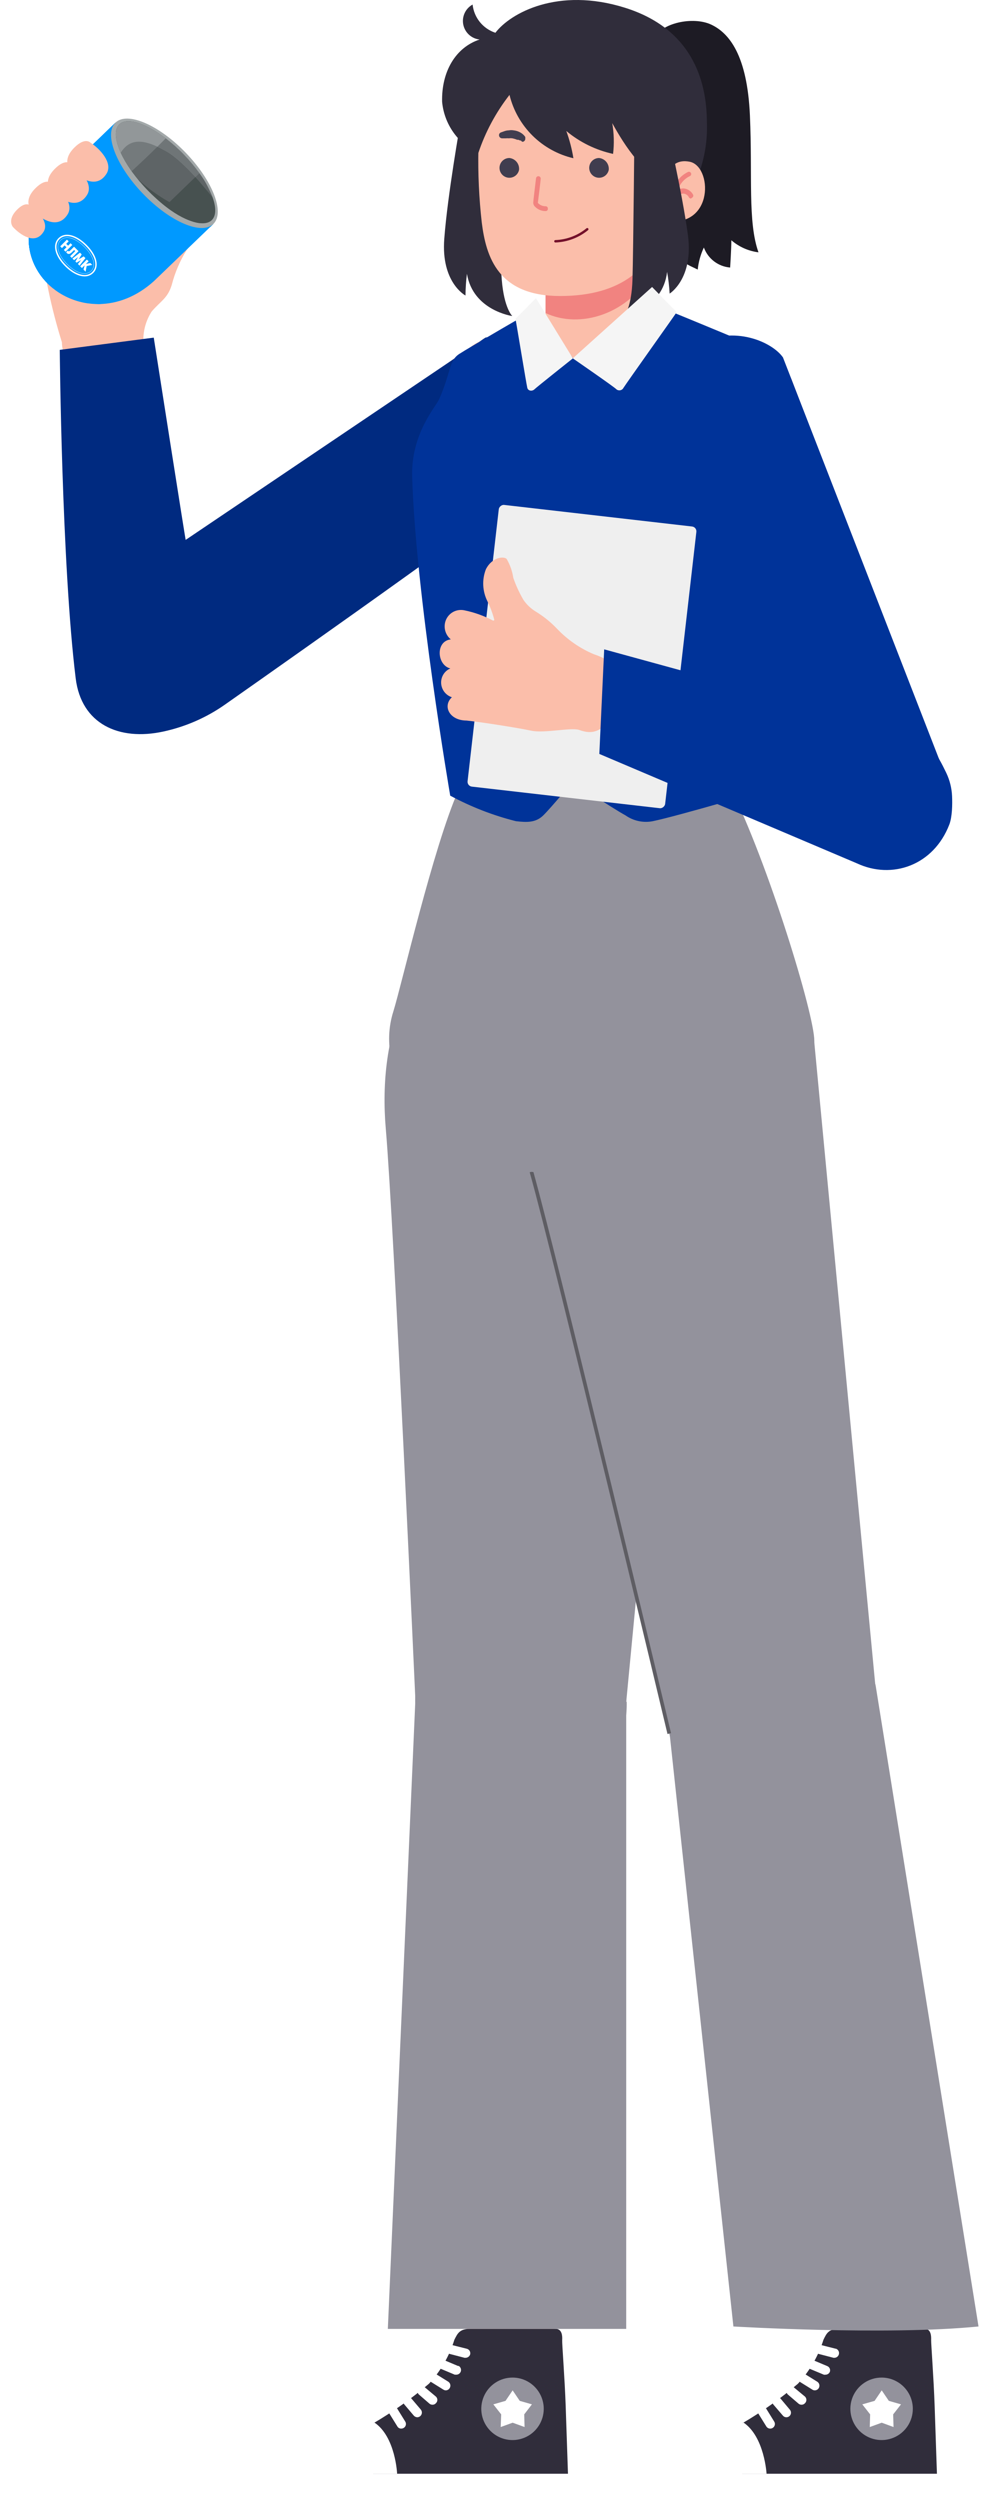 <svg width="202" height="514" viewBox="0 0 202 514" fill="none" xmlns="http://www.w3.org/2000/svg">
<path d="M29.497 70.356C29.395 68.121 29.994 65.91 31.209 64.031C33.08 61.862 34.482 61.328 35.326 58.59C35.976 56.049 37.013 53.623 38.402 51.398C39.394 50.033 40.882 48.917 40.882 47.876C40.882 46.834 38.898 44.825 36.07 45.395C34.859 45.773 33.746 46.413 32.812 47.271C31.877 48.128 31.143 49.182 30.663 50.356C30.392 49.641 30.233 48.888 30.192 48.124L29.572 30.92C29.562 30.526 29.474 30.137 29.312 29.778C29.15 29.418 28.918 29.095 28.629 28.827C28.34 28.559 28 28.351 27.63 28.216C27.259 28.082 26.865 28.023 26.472 28.043C25.845 28.069 25.242 28.292 24.748 28.679C24.498 28.875 20.302 33.963 16.208 39.006C12.233 43.901 8.353 48.754 8.266 49.05C9.063 56.28 10.558 63.415 12.731 70.356C12.757 71.515 13.026 72.655 13.519 73.704C14.013 74.753 14.72 75.687 15.596 76.446C16.472 77.206 17.497 77.773 18.606 78.112C19.714 78.452 20.881 78.555 22.032 78.417C23.073 78.451 24.11 78.262 25.072 77.861C26.034 77.46 26.898 76.856 27.606 76.092C28.314 75.327 28.849 74.419 29.176 73.43C29.502 72.44 29.612 71.392 29.497 70.356Z" fill="#FBBEAA"/>
<path d="M23.755 25.204L10.767 37.747C7.637 41.256 6.158 44.811 5.924 48.097C5.93 48.103 5.926 48.106 5.929 48.109C5.596 52.705 7.695 56.765 11.065 59.384C11.128 59.443 11.205 59.501 11.275 59.553C11.296 59.568 11.313 59.586 11.327 59.601C13.176 60.972 15.388 61.92 17.77 62.313C18.558 62.446 19.37 62.515 20.197 62.508C20.266 62.51 20.31 62.514 20.32 62.51C20.339 62.509 20.367 62.51 20.408 62.511C24.116 62.46 28.067 61.04 31.662 57.797L43.883 46.047L23.755 25.204Z" fill="#0099FF"/>
<path d="M5.925 48.112C5.405 55.313 10.845 61.183 17.77 62.312C18.98 62.41 19.874 62.487 20.196 62.508C20.265 62.51 20.309 62.514 20.319 62.51C20.338 62.508 20.366 62.51 20.407 62.511C21.114 62.464 26.559 61.957 33.892 54.589C39.535 48.922 41.91 46.857 41.91 46.857L34.6 43.882C34.6 43.882 23.203 56.143 16.435 57.138C9.663 58.142 6.294 52.426 5.925 48.112Z" fill="#0099FF"/>
<path d="M23.753 25.205L10.765 37.748C9.106 39.613 7.91 41.479 7.123 43.322C7.12 43.325 7.12 43.325 7.113 43.332C6.419 44.959 6.034 46.557 5.922 48.098L5.926 48.129C5.924 48.148 5.928 48.173 5.927 48.214C5.626 52.773 7.72 56.78 11.06 59.389C10.61 58.986 10.039 58.185 9.545 57.132C9.506 57.049 9.467 56.967 9.431 56.887C9.394 56.808 9.364 56.728 9.328 56.649C9.282 56.538 9.236 56.422 9.197 56.305C9.146 56.182 9.099 56.05 9.06 55.933C9.024 55.812 8.983 55.686 8.947 55.566L8.945 55.557C8.896 55.415 8.865 55.279 8.832 55.161C8.785 54.966 8.736 54.762 8.696 54.554C8.687 54.517 8.685 54.501 8.685 54.501C8.238 52.228 8.472 49.527 10.422 47.099C13.177 43.676 18.579 38.712 21.868 35.793C23.497 34.341 24.613 33.395 24.613 33.395C24.613 33.395 24.095 31.334 23.689 29.926C23.478 29.207 23.302 28.649 23.24 28.64C23.055 28.602 23.715 25.409 23.759 25.211L23.753 25.205Z" fill="#0099FF"/>
<path d="M23.755 25.205L10.767 37.747C9.108 39.613 7.912 41.478 7.125 43.322C8.459 41.008 11.371 36.78 16.234 34.731C18.386 33.828 20.116 34.45 21.864 35.793C24.074 37.498 26.318 40.357 29.499 42.775C35.202 47.107 43 46.895 43.264 46.639L43.591 46.324L42.159 46.601L37.481 45.348L34.251 43.137C34.251 43.137 27.376 36.018 27.147 35.78C26.918 35.543 23.678 29.927 23.678 29.927L23.748 25.212L23.755 25.205Z" fill="#0099FF"/>
<path d="M34.404 44.074L33.421 45.109C33.421 45.109 29.903 43.498 27.408 41.053C25.238 38.925 21.867 35.802 21.867 35.802L24.611 33.404L29.212 38.628L34.404 44.074Z" fill="#0099FF"/>
<path d="M41.906 46.861L41.57 47.175C42.125 47.109 42.724 46.971 43.263 46.645L43.879 46.051L41.906 46.861Z" fill="#0099FF"/>
<path d="M41.906 46.861L41.57 47.175C41.57 47.175 40.399 47.388 37.064 46.517C35.285 46.052 33.413 45.109 33.413 45.109L34.59 43.886C34.59 43.886 38.578 45.788 38.626 45.908C38.684 46.024 41.906 46.861 41.906 46.861Z" fill="#0099FF"/>
<path d="M29.439 39.859C23.881 34.104 21.338 27.544 23.758 25.207C26.177 22.871 32.644 25.642 38.202 31.396C43.759 37.151 46.303 43.711 43.883 46.047C41.463 48.384 34.996 45.614 29.439 39.859Z" fill="#A3A9AA"/>
<path d="M24.544 25.564C23.452 26.619 23.643 28.778 24.835 31.392C25.352 32.525 26.062 33.754 26.937 35.001C27.026 35.121 27.114 35.248 27.209 35.374C28.09 36.592 29.123 37.829 30.292 39.039C31.512 40.302 32.774 41.421 34.005 42.37C38.096 45.514 41.968 46.795 43.561 45.257C44.486 44.363 44.485 42.651 43.724 40.554C43.724 40.554 43.724 40.554 43.722 40.545C43.176 39.055 42.251 37.352 41.005 35.61C40.101 34.346 39.026 33.045 37.806 31.782C36.587 30.519 35.324 29.4 34.087 28.446C30.002 25.308 26.133 24.029 24.544 25.564Z" fill="#475150"/>
<path d="M5.925 48.217C5.624 52.777 7.718 56.783 11.058 59.392C11.058 59.392 10.133 58.33 9.544 57.135C9.504 57.052 9.465 56.97 9.429 56.891C9.392 56.811 9.362 56.731 9.326 56.652C9.274 56.536 9.231 56.422 9.195 56.308C9.144 56.185 9.097 56.053 9.058 55.936C9.017 55.803 8.975 55.684 8.946 55.569L8.943 55.56C8.894 55.418 8.863 55.282 8.83 55.165C8.746 54.862 8.707 54.647 8.694 54.557C8.685 54.52 8.683 54.504 8.683 54.504C8.683 54.504 7.57 53.282 6.887 51.878C5.964 49.99 5.951 48.731 5.925 48.217Z" fill="#0099FF"/>
<path d="M16.534 56.579C15.796 57.659 15.563 58.588 16.168 59.276C17.787 61.14 23.843 60.174 27.903 56.557C31.96 52.937 34.644 47.893 33.025 46.029C32.937 45.931 32.847 45.845 32.744 45.779L32.738 45.773C30.93 44.437 26.827 46.834 22.971 50.26C20.441 52.531 17.771 54.771 16.534 56.579Z" fill="#0099FF"/>
<path d="M16.169 57.176C16.169 57.176 20.006 57.127 23.887 54.221C26.384 52.36 32.745 45.782 32.745 45.782L32.74 45.776C30.931 44.439 26.927 46.639 23.004 49.974C16.621 55.404 16.169 57.176 16.169 57.176Z" fill="#0099FF"/>
<path d="M34.088 28.445L27.088 35.205C27.088 35.205 28.933 37.665 30.293 39.039C31.53 40.285 32.775 41.421 34.007 42.37L41.007 35.61C40.102 34.346 39.028 33.045 37.808 31.782C36.585 30.516 35.323 29.397 34.088 28.445Z" fill="#5E6466"/>
<path d="M24.546 25.564C23.454 26.619 23.73 28.735 24.837 31.391C25.494 32.969 27.089 35.205 27.089 35.205C27.089 35.205 30.385 32.154 32.384 30.16C33.365 29.179 34.089 28.445 34.089 28.445C30.003 25.308 26.135 24.029 24.546 25.564Z" fill="#747A7C"/>
<path d="M24.544 25.564C23.452 26.619 23.643 28.778 24.836 31.392C26.602 28.579 29.156 28.669 32.335 30.138C32.354 30.137 32.368 30.152 32.383 30.16C32.992 30.443 33.625 30.778 34.279 31.143C36.119 32.192 38.365 34.378 40.206 36.376C42.184 38.535 43.691 40.478 43.721 40.552C43.721 40.552 43.721 40.552 43.719 40.542C43.174 39.052 42.249 37.349 41.003 35.607C40.098 34.343 39.024 33.042 37.804 31.779C37.105 31.056 36.392 30.38 35.681 29.755C35.15 29.288 34.619 28.85 34.087 28.446C30.002 25.308 26.133 24.029 24.544 25.564Z" fill="#929799"/>
<path d="M34.088 28.445L32.384 30.16C32.993 30.443 33.626 30.778 34.28 31.143C36.12 32.191 38.366 34.378 40.208 36.376L41.004 35.607C40.099 34.343 39.025 33.042 37.805 31.779C37.106 31.056 36.393 30.38 35.682 29.755L34.088 28.445Z" fill="#6F7577"/>
<path d="M40.208 36.376L41.004 35.607C41.004 35.607 41.93 36.781 42.624 38.168C43.318 39.555 43.723 40.551 43.723 40.551L40.208 36.376Z" fill="#5E6466"/>
<path d="M28.301 36.717C29.379 38.049 30.719 39.499 32.396 41.027C37.587 45.784 41.146 45.871 41.146 45.871C41.146 45.871 42.255 44.737 37.496 38.995C37.496 38.995 38.237 40.159 38.472 41.181C38.6 41.745 38.284 42.566 36.425 42.207C34.941 41.916 30.308 38.83 28.301 36.717Z" fill="#475150"/>
<path d="M31.506 34.555C31.384 34.672 31.53 35.018 31.828 35.327C32.126 35.635 32.467 35.793 32.589 35.675C32.71 35.558 32.567 35.215 32.267 34.904C31.965 34.599 31.624 34.441 31.506 34.555Z" fill="#5E6466"/>
<path d="M21.907 35.721C23.316 33.474 20.455 30.51 18.64 29.352C18.64 29.352 17.548 28.088 15.284 30.352C12.784 32.852 14.284 34.563 14.284 34.563C15.918 36.3 19.729 39.195 21.907 35.721Z" fill="#FBBEAA"/>
<path d="M17.907 40.073C19.316 37.825 16.455 34.862 14.64 33.703C14.64 33.703 13.548 32.44 11.284 34.704C8.784 37.204 10.284 38.915 10.284 38.915C11.918 40.652 15.729 43.547 17.907 40.073Z" fill="#FBBEAA"/>
<path d="M13.907 44.073C15.316 41.825 12.455 38.862 10.64 37.703C10.64 37.703 9.548 36.44 7.284 38.704C4.784 41.204 6.284 42.915 6.284 42.915C7.918 44.652 11.729 47.547 13.907 44.073Z" fill="#FBBEAA"/>
<path d="M8.972 47.633C10.139 45.749 7.769 43.265 6.264 42.295C6.264 42.295 5.359 41.236 3.483 43.133C1.411 45.228 2.654 46.663 2.654 46.663C4.008 48.119 7.167 50.545 8.972 47.633Z" fill="#FBBEAA"/>
<path d="M114.082 475.134C114.082 472.746 113.133 470.456 111.445 468.768C109.756 467.079 107.466 466.131 105.078 466.131C102.691 466.131 100.401 467.079 98.712 468.768C97.024 470.456 96.075 472.746 96.075 475.134V494.703H114.082V475.134Z" fill="#FBBEAA"/>
<path d="M96.72 478.78C94.512 478.78 94.115 479.748 93.47 481.012C92.424 484.383 90.636 487.477 88.237 490.065C84.655 493.116 80.813 495.847 76.754 498.225V508.593H116.835C116.835 508.593 116.562 500.408 116.363 494.629C116.165 488.85 115.594 481.806 115.644 481.062C115.694 480.318 115.644 478.78 114.28 478.78H96.72Z" fill="#302D3B"/>
<path d="M111.85 495.199C111.855 496.472 111.481 497.717 110.777 498.777C110.074 499.838 109.071 500.665 107.896 501.154C106.721 501.643 105.427 501.773 104.179 501.526C102.93 501.279 101.784 500.666 100.884 499.766C99.984 498.866 99.371 497.72 99.124 496.471C98.877 495.223 99.007 493.929 99.496 492.754C99.985 491.579 100.812 490.576 101.873 489.872C102.933 489.168 104.178 488.795 105.451 488.8C107.146 488.807 108.77 489.483 109.968 490.682C111.167 491.88 111.843 493.504 111.85 495.199Z" fill="#93929C"/>
<path d="M105.451 491.429L106.914 493.587L109.419 494.306L107.832 496.365L107.906 498.969L105.451 498.076L102.995 498.969L103.095 496.365L101.482 494.306L103.987 493.587L105.451 491.429Z" fill="white"/>
<path d="M77.027 498.052C77.027 498.052 71.347 501.053 69.214 502.516C68.226 503.185 67.424 504.094 66.882 505.156C66.34 506.219 66.076 507.401 66.114 508.593H81.69C81.69 508.593 81.367 500.979 77.027 498.052Z" fill="white"/>
<path d="M116.835 508.593V512.884C116.835 513.603 116.19 514 115.098 514H67.825C66.758 514 66.113 513.603 66.113 512.884V508.593H116.835Z" fill="white"/>
<path d="M81.69 495.15C81.552 494.939 81.338 494.79 81.093 494.734C80.847 494.679 80.59 494.721 80.375 494.852C80.268 494.918 80.176 495.005 80.103 495.107C80.03 495.209 79.978 495.324 79.95 495.447C79.922 495.569 79.919 495.696 79.941 495.82C79.963 495.943 80.01 496.061 80.078 496.167L81.74 498.845C81.82 498.984 81.936 499.099 82.075 499.177C82.215 499.256 82.373 499.296 82.533 499.292C82.717 499.289 82.897 499.238 83.054 499.143C83.161 499.077 83.254 498.991 83.327 498.889C83.4 498.787 83.452 498.671 83.48 498.548C83.507 498.426 83.51 498.299 83.488 498.176C83.466 498.052 83.42 497.934 83.352 497.829L81.69 495.15Z" fill="white"/>
<path d="M84.616 493.091C84.535 492.997 84.436 492.919 84.324 492.863C84.213 492.807 84.091 492.773 83.967 492.764C83.843 492.755 83.718 492.77 83.6 492.809C83.481 492.848 83.371 492.91 83.277 492.992C83.183 493.073 83.105 493.172 83.049 493.284C82.993 493.395 82.959 493.517 82.95 493.641C82.941 493.765 82.956 493.89 82.995 494.009C83.034 494.127 83.096 494.237 83.178 494.331L85.112 496.613C85.202 496.718 85.312 496.802 85.436 496.862C85.559 496.922 85.694 496.955 85.832 496.96C86.011 496.957 86.186 496.904 86.338 496.806C86.489 496.709 86.609 496.571 86.687 496.409C86.764 496.247 86.795 496.066 86.775 495.888C86.755 495.709 86.686 495.539 86.576 495.398L84.616 493.091Z" fill="white"/>
<path d="M87.369 490.785C87.172 490.658 86.935 490.607 86.703 490.641C86.471 490.676 86.259 490.793 86.107 490.973C85.955 491.152 85.874 491.38 85.878 491.614C85.882 491.849 85.971 492.074 86.129 492.248L88.336 494.158C88.509 494.305 88.73 494.384 88.956 494.381C89.093 494.386 89.229 494.36 89.353 494.304C89.478 494.248 89.588 494.164 89.676 494.059C89.767 493.973 89.84 493.869 89.89 493.754C89.94 493.639 89.966 493.515 89.966 493.389C89.966 493.264 89.94 493.139 89.89 493.024C89.84 492.909 89.767 492.805 89.676 492.719L87.369 490.785Z" fill="white"/>
<path d="M92.206 489.644L89.726 488.106C89.508 487.977 89.249 487.939 89.003 487.999C88.757 488.059 88.545 488.213 88.411 488.428C88.344 488.535 88.299 488.655 88.279 488.779C88.259 488.904 88.264 489.031 88.294 489.154C88.324 489.276 88.379 489.392 88.454 489.493C88.53 489.594 88.625 489.679 88.734 489.743L91.214 491.281C91.361 491.378 91.534 491.43 91.71 491.429C91.872 491.426 92.029 491.38 92.168 491.298C92.307 491.215 92.423 491.098 92.504 490.958C92.635 490.743 92.677 490.486 92.621 490.241C92.566 489.995 92.417 489.781 92.206 489.644Z" fill="white"/>
<path d="M94.29 486.444L91.512 485.279C91.275 485.18 91.009 485.18 90.771 485.277C90.534 485.375 90.346 485.563 90.247 485.8C90.198 485.915 90.174 486.039 90.174 486.164C90.174 486.29 90.199 486.414 90.247 486.529C90.296 486.644 90.367 486.749 90.456 486.837C90.545 486.924 90.651 486.993 90.768 487.04L93.546 488.205H93.918C94.132 488.194 94.336 488.112 94.498 487.972C94.66 487.832 94.771 487.642 94.814 487.432C94.856 487.222 94.828 487.003 94.733 486.811C94.638 486.619 94.482 486.464 94.29 486.37V486.444Z" fill="white"/>
<path d="M96.026 482.873L92.95 482.104C92.707 482.044 92.45 482.084 92.236 482.215C92.022 482.345 91.868 482.555 91.809 482.798C91.75 483.042 91.79 483.298 91.92 483.512C92.05 483.726 92.26 483.88 92.504 483.939L95.555 484.733H95.778C95.991 484.73 96.198 484.659 96.368 484.529C96.538 484.4 96.662 484.219 96.72 484.013C96.773 483.77 96.731 483.516 96.602 483.304C96.472 483.091 96.266 482.937 96.026 482.873Z" fill="white"/>
<path d="M127.252 349.98C126.979 337.976 118.894 332.172 106.914 332.47C94.934 332.767 86.303 339.043 86.576 351.022L96.075 476.102H114.082L127.252 349.98Z" fill="#FBBEAA"/>
<path d="M189.978 475.134C189.978 472.746 189.029 470.456 187.341 468.768C185.653 467.079 183.362 466.131 180.975 466.131C178.587 466.131 176.297 467.079 174.608 468.768C172.92 470.456 171.971 472.746 171.971 475.134V494.703H189.978V475.134Z" fill="#FBBEAA"/>
<path d="M172.641 478.78C170.408 478.78 170.012 479.748 169.391 481.012C168.334 484.384 166.537 487.476 164.133 490.065C160.556 493.122 156.713 495.853 152.65 498.225V508.593H192.731C192.731 508.593 192.458 500.408 192.259 494.629C192.061 488.85 191.515 481.806 191.54 481.062C191.565 480.318 191.54 478.78 190.201 478.78H172.641Z" fill="#302D3B"/>
<path d="M187.77 495.199C187.775 496.471 187.403 497.715 186.7 498.775C185.997 499.834 184.995 500.662 183.822 501.152C182.648 501.642 181.356 501.772 180.108 501.527C178.861 501.282 177.714 500.672 176.813 499.775C175.912 498.878 175.298 497.733 175.048 496.486C174.798 495.24 174.924 493.947 175.409 492.771C175.895 491.596 176.718 490.591 177.775 489.884C178.832 489.177 180.075 488.8 181.346 488.8C183.046 488.8 184.676 489.473 185.88 490.673C187.084 491.872 187.764 493.5 187.77 495.199Z" fill="#93929C"/>
<path d="M181.371 491.429L182.835 493.587L185.34 494.306L183.727 496.365L183.802 498.969L181.371 498.076L178.916 498.969L178.99 496.365L177.378 494.306L179.908 493.587L181.371 491.429Z" fill="white"/>
<path d="M152.948 498.052C152.948 498.052 147.243 501.053 145.135 502.516C144.142 503.18 143.336 504.087 142.794 505.151C142.251 506.215 141.99 507.4 142.035 508.593H157.685C157.685 508.593 157.263 500.979 152.948 498.052Z" fill="white"/>
<path d="M192.731 508.593V512.884C192.731 513.603 192.111 514 191.019 514H143.696C142.605 514 141.985 513.603 141.985 512.884V508.593H192.731Z" fill="white"/>
<path d="M157.586 495.15C157.451 494.936 157.237 494.785 156.99 494.729C156.744 494.673 156.485 494.717 156.271 494.852C156.057 494.987 155.906 495.201 155.85 495.448C155.794 495.694 155.839 495.953 155.974 496.167L157.635 498.846C157.721 498.985 157.842 499.099 157.985 499.177C158.129 499.255 158.29 499.295 158.454 499.292C158.63 499.292 158.803 499.241 158.95 499.143C159.057 499.077 159.149 498.991 159.223 498.889C159.296 498.787 159.348 498.671 159.375 498.549C159.403 498.426 159.406 498.299 159.384 498.176C159.362 498.052 159.316 497.934 159.247 497.829L157.586 495.15Z" fill="white"/>
<path d="M160.538 493.091C160.374 492.901 160.143 492.781 159.893 492.758C159.643 492.735 159.394 492.81 159.198 492.967C159.006 493.135 158.886 493.37 158.863 493.624C158.84 493.878 158.916 494.132 159.074 494.331L161.034 496.613C161.12 496.721 161.229 496.809 161.353 496.869C161.478 496.929 161.615 496.96 161.753 496.96C161.935 496.962 162.113 496.911 162.267 496.814C162.42 496.717 162.543 496.577 162.619 496.412C162.695 496.247 162.721 496.063 162.695 495.883C162.669 495.703 162.592 495.535 162.472 495.398L160.538 493.091Z" fill="white"/>
<path d="M163.265 490.785C163.068 490.658 162.831 490.607 162.599 490.641C162.367 490.676 162.155 490.793 162.003 490.973C161.852 491.152 161.77 491.38 161.774 491.614C161.778 491.849 161.867 492.074 162.025 492.248L164.257 494.158C164.431 494.305 164.651 494.384 164.877 494.381C165.014 494.384 165.149 494.357 165.273 494.301C165.398 494.245 165.508 494.163 165.597 494.059C165.685 493.971 165.756 493.867 165.803 493.752C165.851 493.637 165.876 493.514 165.876 493.389C165.876 493.265 165.851 493.141 165.803 493.026C165.756 492.911 165.685 492.807 165.597 492.719L163.265 490.785Z" fill="white"/>
<path d="M168.102 489.644L165.622 488.106C165.408 488.016 165.169 488.005 164.948 488.077C164.727 488.148 164.539 488.297 164.418 488.496C164.298 488.694 164.253 488.93 164.292 489.159C164.331 489.388 164.451 489.595 164.63 489.743L167.11 491.281C167.257 491.378 167.43 491.43 167.606 491.429C167.771 491.427 167.933 491.383 168.077 491.301C168.22 491.218 168.34 491.1 168.424 490.958C168.553 490.74 168.592 490.481 168.531 490.235C168.471 489.989 168.317 489.777 168.102 489.644Z" fill="white"/>
<path d="M170.185 486.445L167.407 485.279C167.292 485.23 167.168 485.206 167.043 485.206C166.917 485.206 166.793 485.231 166.678 485.279C166.562 485.328 166.458 485.399 166.37 485.488C166.282 485.577 166.213 485.683 166.167 485.8C166.074 486.031 166.074 486.288 166.167 486.519C166.259 486.75 166.437 486.937 166.663 487.04L169.466 488.206C169.58 488.231 169.699 488.231 169.813 488.206C170.004 488.206 170.191 488.149 170.35 488.043C170.509 487.937 170.633 487.787 170.706 487.61C170.781 487.386 170.77 487.142 170.673 486.926C170.577 486.71 170.402 486.538 170.185 486.445Z" fill="white"/>
<path d="M171.922 482.873L168.871 482.104C168.624 482.044 168.364 482.083 168.146 482.212C167.928 482.342 167.77 482.553 167.705 482.798C167.676 482.919 167.67 483.044 167.689 483.167C167.708 483.289 167.751 483.407 167.816 483.513C167.88 483.619 167.965 483.711 168.065 483.784C168.165 483.858 168.279 483.91 168.4 483.939L171.451 484.733H171.699C171.922 484.716 172.133 484.622 172.294 484.466C172.456 484.311 172.559 484.105 172.585 483.882C172.612 483.66 172.56 483.435 172.439 483.246C172.318 483.058 172.135 482.917 171.922 482.848V482.873Z" fill="white"/>
<path d="M180.131 349.608C178.913 343.978 175.508 339.062 170.667 335.942C165.825 332.821 159.942 331.75 154.311 332.966C142.58 335.446 136.255 347.004 138.785 358.736L171.971 478.16H190.201L180.131 349.608Z" fill="#FBBEAA"/>
<path d="M128.815 349.2C128.748 346.35 128.121 343.541 126.969 340.933C125.816 338.326 124.162 335.971 122.099 334.003C120.037 332.035 117.607 330.492 114.948 329.463C112.29 328.434 109.454 327.939 106.604 328.006C103.754 328.073 100.945 328.7 98.338 329.853C95.731 331.005 93.376 332.659 91.407 334.722C89.439 336.784 87.897 339.214 86.868 341.873C85.839 344.531 85.344 347.367 85.41 350.217L79.779 478.794H128.814L128.815 349.2Z" fill="#93929C"/>
<path d="M180.128 346.546C178.782 341.051 175.346 336.298 170.55 333.297C165.754 330.296 159.977 329.284 154.447 330.476C148.917 331.668 144.07 334.97 140.936 339.68C137.802 344.39 136.629 350.137 137.666 355.698L150.861 478.294C150.861 478.294 182.459 480.179 201.284 478.294L180.128 346.546Z" fill="#93929C"/>
<path d="M22.734 127.402L93.967 73.283C102.276 67.975 107.931 70.802 112.346 76.482C114.362 79.231 115.297 82.626 114.972 86.019C114.647 89.413 113.086 92.569 110.585 94.886L39.525 147.244C37.021 149.359 33.797 150.426 30.526 150.223C27.255 150.019 24.188 148.561 21.965 146.153L21.642 145.806C20.463 144.547 19.552 143.061 18.965 141.439C18.378 139.816 18.129 138.091 18.231 136.369C18.333 134.647 18.785 132.964 19.559 131.422C20.333 129.88 21.413 128.512 22.734 127.402Z" fill="#FBBEAA"/>
<path d="M110.585 94.861C111.242 94.295 111.841 93.663 112.371 92.976C112.839 91.211 112.899 89.362 112.547 87.57C112.194 85.778 111.439 84.09 110.337 82.633C106.592 76.854 98.729 72.316 95.232 73.184L91.76 74.945L52.447 104.708C55.927 112.885 60.627 120.486 66.386 127.253L110.585 94.861Z" fill="#F18380"/>
<path d="M99.845 69.413L38.202 110.988C38.461 113.115 31.628 69.413 31.628 69.413L12.292 71.93C12.292 71.93 12.685 116.058 15.572 139.478C16.724 148.828 24.434 152.397 33.638 150.389C38.182 149.397 42.46 147.533 46.267 144.861C62.626 133.379 108.519 101.038 112.271 96.969C118.745 89.95 118.745 84.692 115.024 78.913C111.304 73.134 103.342 68.545 99.845 69.413Z" fill="#002A80"/>
<path d="M128.815 349.906L141.538 216.691C141.538 201.983 126.384 185.961 104.037 189.408C83.848 192.558 77.697 212.847 79.358 232.069C81.02 251.291 85.509 350.849 85.509 350.849C85.576 353.699 86.204 356.507 87.356 359.115C88.508 361.722 90.163 364.077 92.225 366.045C94.288 368.013 96.718 369.556 99.376 370.585C102.035 371.614 104.87 372.109 107.72 372.042C110.57 371.976 113.379 371.348 115.987 370.196C118.594 369.043 120.949 367.389 122.917 365.326C124.885 363.264 126.428 360.834 127.457 358.175C128.485 355.517 128.981 352.682 128.914 349.832L128.815 349.906Z" fill="#93929C"/>
<path d="M180.131 347.252L167.481 214.062C164.803 199.602 146.821 186.779 125.515 194.369C106.293 201.239 104.061 222.321 109.319 240.899C114.577 259.476 137.669 356.404 137.669 356.404C139.015 361.899 142.451 366.652 147.247 369.653C152.042 372.654 157.819 373.666 163.35 372.474C168.88 371.282 173.727 367.98 176.861 363.27C179.994 358.56 181.168 352.813 180.131 347.252Z" fill="#93929C"/>
<path d="M109.32 240.899C114.553 259.476 137.669 356.404 137.669 356.404" stroke="#5E5D63" stroke-width="0.75" stroke-miterlimit="10"/>
<path d="M113.04 67.305C113.04 67.305 102.077 69.215 99.944 69.785C98.686 70.081 97.522 70.691 96.564 71.558C95.605 72.426 94.882 73.523 94.463 74.746C93.099 77.995 86.08 99.275 85.435 101.582C84.999 104.123 85.408 106.737 86.601 109.023C87.618 111.801 92.876 124.45 92.876 124.45L93.669 165.201L123.282 169.898L151.658 165.201C151.658 165.201 161.579 89.404 162.075 84.716C162.571 80.029 160.24 70.976 154.634 69.835C149.029 68.694 133.651 67.355 133.651 67.355L113.04 67.305Z" fill="#FBBEAA"/>
<path d="M92.279 148.816V163.142C111.675 164.928 142.58 163.663 154.187 163.142C154.733 159.05 155.304 152.105 155.899 147.492C140.1 147.889 114.006 149.361 92.279 148.816Z" fill="white"/>
<path d="M194.566 161.555L162.794 77.945C158.553 69.016 152.278 68.421 145.432 70.901C142.266 72.164 139.676 74.549 138.157 77.601C136.638 80.653 136.296 84.157 137.198 87.445L169.912 169.566C170.904 172.69 173.067 175.309 175.949 176.872C178.83 178.435 182.205 178.821 185.364 177.949L185.836 177.825C187.502 177.371 189.059 176.581 190.411 175.505C191.762 174.429 192.881 173.089 193.698 171.566C194.514 170.044 195.013 168.371 195.162 166.65C195.311 164.929 195.109 163.195 194.566 161.555Z" fill="#FBBEAA"/>
<path d="M181.397 126.881L162.795 77.945C162.296 76.872 161.707 75.843 161.034 74.87C158.755 73.443 156.146 72.629 153.461 72.508C150.775 72.386 148.104 72.961 145.706 74.175C142.921 75.531 140.682 77.796 139.361 80.597C138.039 83.398 137.714 86.567 138.438 89.578C138.438 89.875 138.612 90.446 138.761 91.215L157.958 139.456C166.343 136.432 174.24 132.195 181.397 126.881Z" fill="#F18380"/>
<path d="M161.058 73.481L195.284 161.5C166.28 152.219 162.784 158.5 154.991 132.645C154.991 132.645 136.801 89.95 136.107 86.13C135.382 83.119 135.707 79.951 137.029 77.15C138.35 74.349 140.589 72.083 143.374 70.728C151.137 66.76 158.875 70.356 161.058 73.481Z" fill="#003399"/>
<path d="M134.619 7.903C135.933 4.728 142.556 3.314 146.276 5.05C149.996 6.787 153.717 11.35 154.262 23.752C154.808 36.153 153.791 45.627 156.023 51.878C153.96 51.617 152.019 50.754 150.443 49.397C150.443 51.034 150.195 55.003 150.195 55.003C148.994 54.905 147.847 54.465 146.889 53.736C145.93 53.006 145.201 52.017 144.788 50.886C144.115 52.317 143.687 53.851 143.523 55.424C141.34 54.283 134.619 52.299 134.619 40.543V7.903Z" fill="#1D1B24"/>
<path d="M91.388 49.1C92.057 40.097 94.711 25.215 94.711 25.215L101.06 24.868C101.06 24.868 102.747 51.68 103.218 57.533C103.69 63.386 105.376 64.974 105.376 64.974C105.376 64.974 97.315 63.858 96.05 56.293C95.865 57.774 95.766 59.265 95.753 60.757C95.753 60.757 90.693 58.103 91.388 49.1Z" fill="#302D3B"/>
<path d="M134.345 46.819V67.876C134.345 67.876 132.684 75.118 121.547 75.118C119.336 75.305 117.138 74.638 115.404 73.254C113.669 71.87 112.53 69.875 112.221 67.677V46.843L134.345 46.819Z" fill="#FBBEAA"/>
<path d="M112.221 64.354C119.216 67.677 129.41 64.701 134.345 55.574V46.819H112.221V64.354Z" fill="#F18380"/>
<path d="M98.407 30.672C98.302 35.708 98.534 40.746 99.102 45.752C99.995 52.92 102.524 60.857 115.198 60.857C127.873 60.857 134.296 55.127 137.025 45.752C138.662 40.097 141.985 31.713 140.621 22.04C139.257 12.367 133.428 6.043 119.663 5.671C105.897 5.299 96.969 11.45 98.407 30.672Z" fill="#FBBEAA"/>
<path d="M125.218 34.962C125.134 35.335 124.947 35.676 124.678 35.948C124.409 36.219 124.069 36.409 123.697 36.496C123.325 36.583 122.936 36.563 122.575 36.44C122.213 36.316 121.894 36.093 121.654 35.796C121.413 35.499 121.261 35.14 121.215 34.761C121.169 34.382 121.231 33.997 121.393 33.651C121.555 33.306 121.812 33.012 122.133 32.806C122.454 32.599 122.827 32.487 123.209 32.482C123.505 32.51 123.793 32.596 124.055 32.737C124.317 32.877 124.548 33.068 124.736 33.299C124.923 33.53 125.062 33.797 125.145 34.082C125.228 34.368 125.253 34.667 125.218 34.962Z" fill="#403D4F"/>
<path d="M106.765 34.962C106.681 35.336 106.493 35.678 106.223 35.95C105.953 36.222 105.611 36.411 105.238 36.498C104.865 36.584 104.475 36.562 104.113 36.437C103.751 36.311 103.432 36.085 103.193 35.786C102.953 35.487 102.803 35.126 102.76 34.746C102.717 34.365 102.782 33.98 102.948 33.635C103.114 33.289 103.374 32.998 103.698 32.794C104.022 32.59 104.398 32.482 104.781 32.482C105.075 32.513 105.359 32.602 105.619 32.743C105.878 32.885 106.107 33.077 106.291 33.307C106.476 33.538 106.613 33.803 106.694 34.087C106.775 34.371 106.799 34.669 106.765 34.962Z" fill="#403D4F"/>
<path d="M119.216 27.944L119.415 27.72C119.622 27.543 119.847 27.385 120.084 27.249C120.392 27.06 120.726 26.918 121.076 26.828C121.466 26.681 121.876 26.597 122.292 26.579C122.687 26.53 123.087 26.53 123.482 26.579C123.829 26.549 124.177 26.549 124.524 26.579L125.491 26.852C125.625 26.906 125.737 27.003 125.809 27.128C125.882 27.252 125.91 27.398 125.89 27.54C125.87 27.683 125.803 27.815 125.699 27.915C125.595 28.015 125.461 28.078 125.318 28.092H124.325C124.037 28.055 123.746 28.055 123.457 28.092C123.135 28.068 122.812 28.068 122.49 28.092C122.173 28.134 121.859 28.192 121.548 28.266C121.25 28.266 121.002 28.465 120.754 28.489C120.579 28.567 120.396 28.625 120.208 28.663H120.01C119.851 28.731 119.673 28.736 119.511 28.676C119.349 28.616 119.217 28.496 119.142 28.34C119.105 28.254 119.086 28.162 119.086 28.068C119.086 27.974 119.105 27.881 119.142 27.795L119.216 27.944Z" fill="#403D4F"/>
<path d="M107.162 28.886H106.989L106.617 28.737H106.344C106.252 28.681 106.151 28.639 106.046 28.613C105.835 28.541 105.62 28.483 105.401 28.439C105.163 28.404 104.921 28.404 104.682 28.439C104.476 28.415 104.268 28.415 104.062 28.439H103.268C103.102 28.433 102.944 28.362 102.828 28.242C102.713 28.121 102.648 27.961 102.648 27.794C102.646 27.67 102.684 27.547 102.755 27.445C102.826 27.343 102.928 27.265 103.045 27.224L103.814 26.951C104.085 26.857 104.37 26.807 104.657 26.802C104.994 26.741 105.338 26.741 105.674 26.802C106.324 26.873 106.943 27.122 107.46 27.521C107.635 27.659 107.793 27.817 107.931 27.993C108.055 28.142 108.055 28.191 108.055 28.191V28.439C108.077 28.607 108.031 28.776 107.929 28.91C107.827 29.045 107.677 29.134 107.51 29.159C107.435 29.141 107.366 29.108 107.306 29.061C107.246 29.014 107.197 28.954 107.162 28.886Z" fill="#403D4F"/>
<path d="M167.482 213.418C166.936 206.547 157.196 175.006 149.284 160C149.284 160 132.399 153.464 121.284 153.5C109.687 153.538 94.284 162.5 94.284 162.5C89.125 174.182 82.632 202.405 80.921 207.911C79.888 211.151 79.762 214.612 80.558 217.917C81.354 221.223 83.041 224.248 85.435 226.662C91.313 233.334 106.467 240.973 109.965 240.973C125.01 238.824 139.758 234.946 153.915 229.415C161.901 226.067 168.003 220.313 167.482 213.418Z" fill="#93929C"/>
<path d="M112.222 43.395C111.803 43.399 111.388 43.314 111.003 43.148C110.619 42.981 110.274 42.736 109.99 42.428C109.885 42.32 109.805 42.191 109.754 42.05C109.702 41.909 109.681 41.759 109.692 41.609C109.692 41.337 110.114 37.914 110.262 36.649C110.281 36.522 110.348 36.406 110.45 36.328C110.552 36.249 110.68 36.213 110.808 36.227C110.931 36.245 111.042 36.309 111.12 36.406C111.198 36.502 111.237 36.624 111.23 36.748C111.23 36.947 110.684 41.436 110.635 41.709C110.838 41.933 111.087 42.112 111.365 42.231C111.643 42.351 111.944 42.41 112.247 42.403C112.307 42.403 112.368 42.415 112.423 42.439C112.479 42.463 112.53 42.498 112.572 42.542C112.613 42.587 112.646 42.639 112.667 42.696C112.687 42.753 112.697 42.814 112.693 42.874C112.705 42.941 112.701 43.009 112.682 43.074C112.663 43.139 112.63 43.199 112.584 43.249C112.539 43.3 112.483 43.339 112.42 43.364C112.357 43.389 112.289 43.4 112.222 43.395Z" fill="#F18380"/>
<path d="M128.518 1.578C114.777 -2.713 105.005 2.67 101.904 6.737C100.647 6.324 99.536 5.557 98.704 4.527C97.873 3.497 97.356 2.25 97.217 0.933C96.499 1.327 95.926 1.939 95.581 2.681C95.236 3.423 95.136 4.255 95.296 5.058C95.457 5.86 95.869 6.59 96.473 7.142C97.077 7.694 97.842 8.039 98.655 8.126C93.695 9.763 90.793 14.748 90.942 20.924C91.15 23.182 91.947 25.346 93.253 27.2C94.558 29.054 96.327 30.533 98.382 31.49C99.826 27.16 101.999 23.109 104.806 19.511C105.579 22.684 107.216 25.582 109.537 27.881C111.858 30.18 114.771 31.79 117.952 32.532C117.643 30.621 117.153 28.744 116.488 26.927C119.27 29.25 122.571 30.866 126.112 31.639C126.359 29.534 126.3 27.403 125.938 25.314C128.418 29.779 132.585 36.55 138.736 38.435H142.605C144.64 34.264 145.603 29.653 145.408 25.017C145.359 16.435 142.258 5.869 128.518 1.578Z" fill="#302D3B"/>
<path d="M136.528 39.948C136.727 36.575 137.62 32.508 141.737 33.227C146.549 33.946 147.02 46.967 136.776 45.405L136.528 39.948Z" fill="#FBBEAA"/>
<path d="M142.134 40.816C142.047 40.818 141.963 40.795 141.888 40.751C141.814 40.708 141.753 40.644 141.712 40.568C141.607 40.35 141.446 40.165 141.246 40.029C141.045 39.894 140.812 39.815 140.571 39.799C140.288 39.802 140.01 39.877 139.763 40.015C139.516 40.154 139.307 40.353 139.157 40.593C139.102 40.682 139.018 40.75 138.919 40.786C138.82 40.822 138.712 40.824 138.612 40.791C138.512 40.754 138.427 40.686 138.368 40.597C138.31 40.508 138.283 40.402 138.289 40.295C138.326 39.248 138.652 38.23 139.229 37.355C139.807 36.48 140.614 35.781 141.563 35.335C141.682 35.296 141.811 35.305 141.922 35.361C142.034 35.416 142.119 35.514 142.159 35.633C142.198 35.751 142.189 35.88 142.133 35.992C142.077 36.103 141.979 36.188 141.861 36.228C141.303 36.499 140.807 36.88 140.402 37.349C139.997 37.819 139.692 38.365 139.505 38.956C139.858 38.809 140.238 38.733 140.621 38.733C141.022 38.771 141.407 38.906 141.744 39.126C142.081 39.347 142.36 39.646 142.555 39.998C142.585 40.053 142.604 40.114 142.611 40.176C142.617 40.239 142.611 40.302 142.592 40.362C142.574 40.422 142.543 40.478 142.503 40.526C142.462 40.574 142.413 40.614 142.357 40.643L142.134 40.816Z" fill="#F18380"/>
<path d="M141.514 48.381C140.323 39.427 136.9 24.694 136.9 24.694H130.526C130.526 24.694 130.278 51.555 130.104 57.434C129.931 63.312 128.368 65.073 128.368 65.073C128.368 65.073 136.355 63.535 137.223 55.896C137.489 57.372 137.663 58.863 137.744 60.36C137.744 60.36 142.679 57.334 141.514 48.381Z" fill="#302D3B"/>
<path d="M116.644 148.821L175.002 172.749C182.225 176.124 189.695 175.28 192.941 166.852C193.535 165.281 193.803 163.606 193.73 161.928C193.656 160.25 193.243 158.604 192.515 157.091C191.786 155.577 190.758 154.228 189.492 153.124C188.227 152.02 186.75 151.184 185.152 150.668L120.715 132.455C114.75 130.227 110.015 131.967 108.359 136.454C106.402 141.987 109.067 145.728 116.644 148.821Z" fill="#FBBEAA"/>
<path d="M110.243 63.502C110.243 63.502 96.559 71.4 94.446 72.783C92.334 74.165 92.784 76.5 90.339 82.064C89.639 83.656 84.528 89.194 84.784 98C85.484 122.019 92.61 163.576 92.61 163.576C96.883 165.881 101.427 167.646 106.136 168.828C108.407 169.085 110.204 169.144 111.744 167.643C113.284 166.143 117.826 160.693 117.826 160.693C117.826 160.693 125.31 165.767 128.686 167.643C129.491 168.205 130.4 168.599 131.36 168.803C132.32 169.006 133.311 169.015 134.274 168.828C139.191 167.821 158.542 162.174 159.155 161.818C159.767 161.463 160.339 161.088 160.28 160.416C160.221 159.745 159.865 82.715 159.609 79.24C159.558 77.379 158.972 75.571 157.922 74.034C156.871 72.497 155.4 71.295 153.685 70.571C149.558 68.735 134.057 62.436 134.057 62.436L117.885 73.671L110.243 63.502Z" fill="#003399"/>
<path d="M110.243 61.291L117.846 73.672C117.846 73.672 110.382 79.596 109.947 80.03C109.513 80.465 108.644 80.425 108.466 79.734C108.289 79.043 106.136 65.912 106.097 65.912C106.059 65.842 106.039 65.764 106.039 65.684C106.039 65.605 106.059 65.527 106.097 65.457C106.294 65.319 110.243 61.291 110.243 61.291Z" fill="#F5F5F5"/>
<path d="M134.136 59L117.826 73.671C117.826 73.671 126.416 79.595 126.791 80.03C126.9 80.123 127.029 80.19 127.168 80.226C127.307 80.261 127.453 80.265 127.593 80.237C127.734 80.208 127.867 80.148 127.981 80.061C128.095 79.974 128.187 79.862 128.252 79.734C128.884 78.726 138.994 64.529 139.033 64.41C139.075 64.342 139.097 64.263 139.097 64.183C139.097 64.103 139.075 64.025 139.033 63.956C138.816 63.838 134.136 59 134.136 59Z" fill="#F5F5F5"/>
<g filter="url(#filter0_d_1_420)">
<rect width="40.929" height="58.324" rx="1" transform="matrix(-0.993 -0.114 -0.114 0.993 141.358 108.357)" fill="#EFEFEF"/>
</g>
<path d="M122.141 134.497C119.295 133.294 116.721 131.512 114.583 129.263C113.26 127.874 111.759 126.669 110.122 125.679C109.161 125.079 108.332 124.286 107.687 123.352C106.834 121.902 106.128 120.371 105.581 118.783C105.378 117.415 104.912 116.096 104.211 114.902C103.543 114.29 101.189 114.617 99.966 116.993C99.545 118.051 99.354 119.19 99.406 120.334C99.459 121.478 99.753 122.601 100.27 123.627C100.878 124.857 101.354 126.148 101.691 127.477L101.469 127.61C99.606 126.621 97.616 125.904 95.558 125.48C94.812 125.313 94.035 125.404 93.352 125.736C92.668 126.069 92.119 126.625 91.792 127.314C91.465 128.004 91.38 128.787 91.55 129.537C91.72 130.287 92.135 130.961 92.729 131.45C89.518 131.819 89.882 136.771 92.639 137.426C92.049 137.673 91.55 138.099 91.211 138.644C90.873 139.189 90.709 139.827 90.744 140.473C90.779 141.119 91.009 141.741 91.405 142.255C91.801 142.768 92.342 143.15 92.956 143.346C90.998 145.151 92.429 148.126 95.984 148.139C98.873 148.433 106.598 149.642 109.286 150.221C111.973 150.799 117.375 149.52 119.111 150.057C121.694 151.003 124.694 151.019 126.982 144.222C129.271 137.425 124.799 135.375 122.141 134.497Z" fill="#FBBEAA"/>
<path d="M114.254 49.605C116.649 49.513 118.948 48.642 120.802 47.125" stroke="#73102A" stroke-width="0.5" stroke-miterlimit="10" stroke-linecap="round"/>
<path d="M123.284 155L176.284 177.5C183.508 180.873 192.039 177.929 195.284 169.5C195.878 167.929 195.918 165.36 195.844 163.682C195.771 162.004 195.357 160.358 194.628 158.845C193.9 157.332 192.55 154.604 191.285 153.5C190.019 152.396 185.508 150.359 183.91 149.843L124.284 133.5L123.284 155Z" fill="#003399"/>
<path d="M13.77 49.263L14.129 49.621L13.624 50.127L14.007 50.509L14.512 50.004L14.87 50.363L13.49 51.743L13.132 51.384L13.678 50.838L13.295 50.455L12.749 51.002L12.39 50.643L13.77 49.263L13.77 49.263ZM16.15 51.642L14.77 53.023L14.423 52.676L15.476 51.623L15.249 51.396L14.853 51.792C14.675 51.97 14.445 52.176 14.227 52.204C13.995 52.245 13.774 52.106 13.612 51.862L13.954 51.52C14.104 51.752 14.235 51.718 14.508 51.444L15.232 50.72L16.152 51.64L16.15 51.642ZM16.449 51.942L16.808 52.3L16.191 53.323L17.214 52.706L17.572 53.065L16.36 54.613L16.026 54.278L16.68 53.456L15.75 54.003L15.511 53.764L16.059 52.835L15.237 53.49L14.903 53.155L16.449 51.942L16.449 51.942ZM17.872 53.364L18.23 53.723L17.67 54.283L18.577 54.069L18.972 54.464L17.834 54.693L17.604 55.856L17.174 55.426L17.412 54.544L16.851 55.104L16.493 54.745L17.873 53.365L17.872 53.364L17.872 53.364ZM17.805 50.344C15.654 48.193 13.342 47.658 12.03 48.969C10.732 50.268 11.253 52.592 13.405 54.744C15.569 56.908 17.883 57.417 19.18 56.119C20.492 54.808 19.97 52.509 17.805 50.344ZM13.61 54.54C11.589 52.519 11.045 50.363 12.235 49.173C13.437 47.971 15.581 48.529 17.601 50.549C19.633 52.581 20.181 54.713 18.977 55.916C17.788 57.106 15.643 56.573 13.61 54.54ZM17.409 50.741C15.509 48.84 13.517 48.297 12.437 49.376C11.358 50.456 11.901 52.448 13.802 54.348C15.702 56.249 17.694 56.792 18.774 55.712C19.854 54.634 19.311 52.642 17.409 50.741ZM13.842 54.308C11.964 52.431 11.421 50.465 12.472 49.414C13.524 48.362 15.49 48.907 17.367 50.783C19.243 52.66 19.788 54.626 18.736 55.678C17.686 56.73 15.719 56.186 13.842 54.308L13.842 54.308Z" fill="white"/>
<defs>
<filter id="filter0_d_1_420" x="94.146" y="103.792" width="49.104" height="62.4" filterUnits="userSpaceOnUse" color-interpolation-filters="sRGB">
<feFlood flood-opacity="0" result="BackgroundImageFix"/>
<feColorMatrix in="SourceAlpha" type="matrix" values="0 0 0 0 0 0 0 0 0 0 0 0 0 0 0 0 0 0 127 0" result="hardAlpha"/>
<feOffset dx="2"/>
<feComposite in2="hardAlpha" operator="out"/>
<feColorMatrix type="matrix" values="0 0 0 0 0.604 0 0 0 0 0.6 0 0 0 0 0.631 0 0 0 1 0"/>
<feBlend mode="normal" in2="BackgroundImageFix" result="effect1_dropShadow_1_420"/>
<feBlend mode="normal" in="SourceGraphic" in2="effect1_dropShadow_1_420" result="shape"/>
</filter>
</defs>
</svg>
